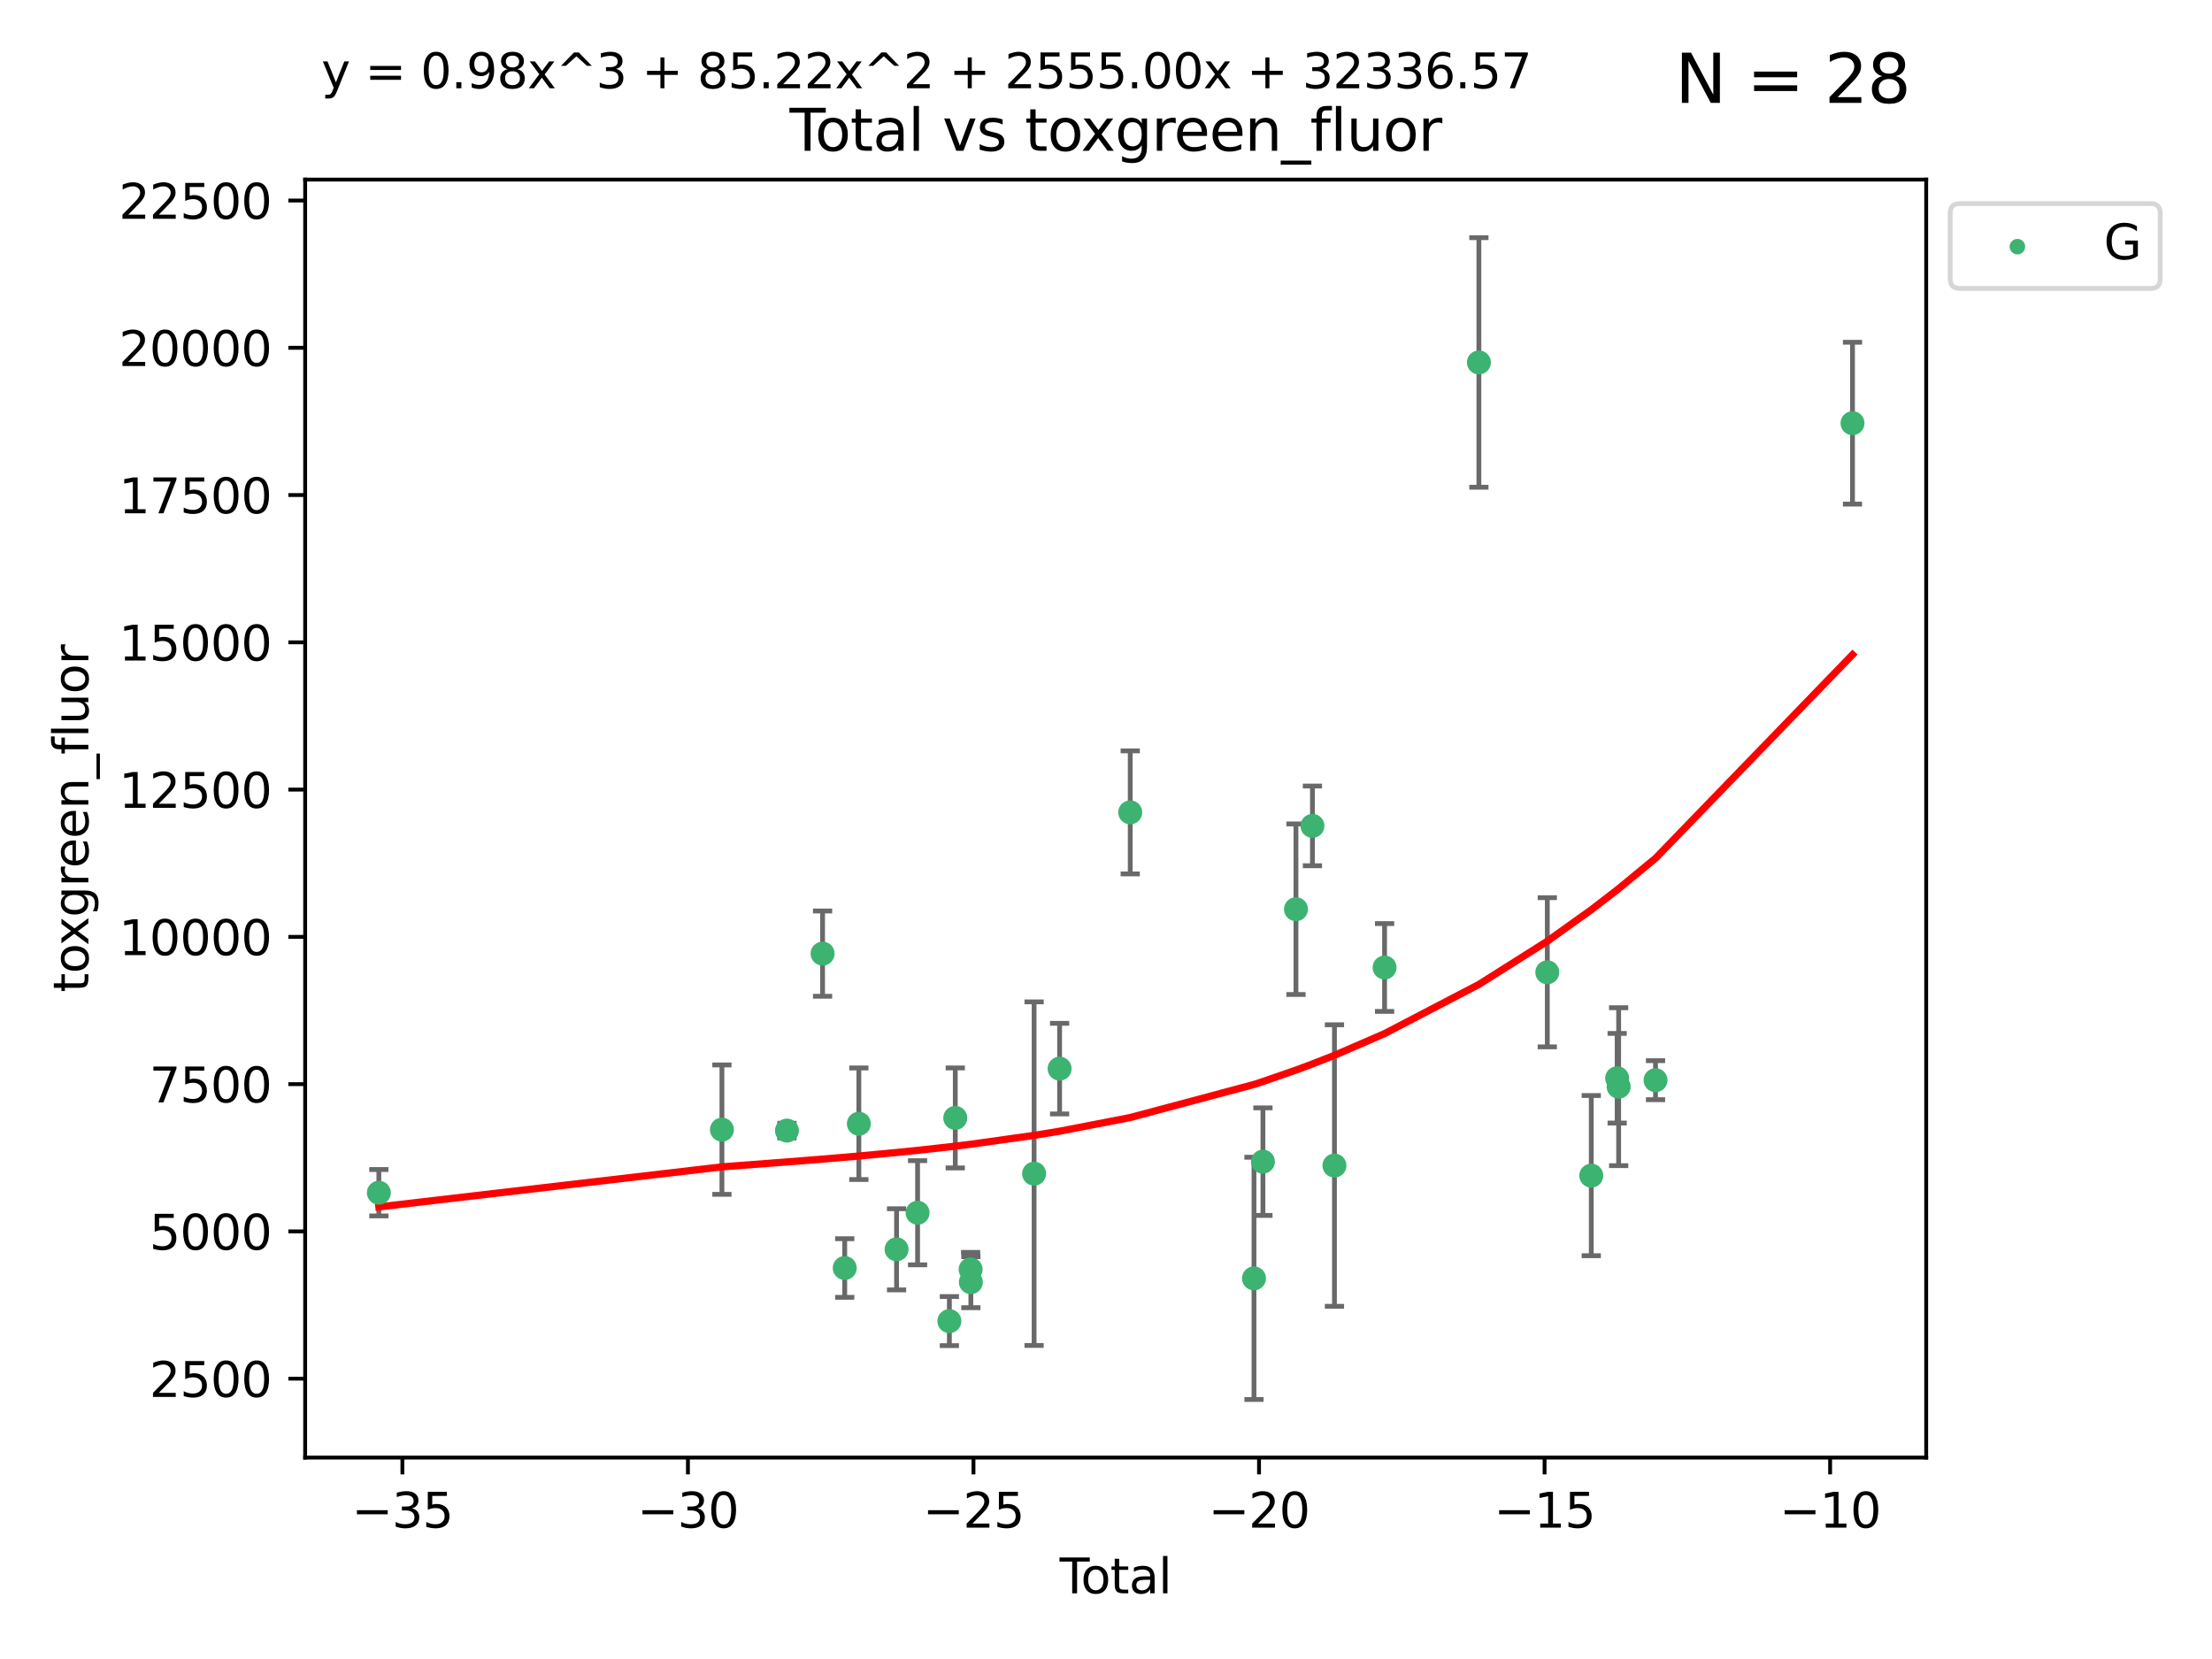<?xml version="1.0" encoding="utf-8" standalone="no"?>
<!DOCTYPE svg PUBLIC "-//W3C//DTD SVG 1.1//EN"
  "http://www.w3.org/Graphics/SVG/1.1/DTD/svg11.dtd">
<svg xmlns:xlink="http://www.w3.org/1999/xlink" width="460.8pt" height="345.6pt" viewBox="0 0 460.8 345.6" xmlns="http://www.w3.org/2000/svg" version="1.1">
 <defs>
  <style type="text/css">*{stroke-linejoin: round; stroke-linecap: butt}</style>
 </defs>
 <g id="figure_1">
  <g id="patch_1">
   <path d="M 0 345.6 
L 460.8 345.6 
L 460.8 0 
L 0 0 
z
" style="fill: #ffffff"/>
  </g>
  <g id="axes_1">
   <g id="patch_2">
    <path d="M 63.571 303.64 
L 401.26 303.64 
L 401.26 37.411 
L 63.571 37.411 
z
" style="fill: #ffffff"/>
   </g>
   <g id="PathCollection_1">
    <defs>
     <path id="mb7403f3ebe" d="M 0 1.118 
C 0.297 1.118 0.581 1 0.791 0.791 
C 1 0.581 1.118 0.297 1.118 0 
C 1.118 -0.297 1 -0.581 0.791 -0.791 
C 0.581 -1 0.297 -1.118 0 -1.118 
C -0.297 -1.118 -0.581 -1 -0.791 -0.791 
C -1 -0.581 -1.118 -0.297 -1.118 0 
C -1.118 0.297 -1 0.581 -0.791 0.791 
C -0.581 1 -0.297 1.118 0 1.118 
z
" style="stroke: #3cb371"/>
    </defs>
    <g clip-path="url(#p232be82776)">
     <use xlink:href="#mb7403f3ebe" x="78.921" y="248.466" style="fill: #3cb371; stroke: #3cb371"/>
     <use xlink:href="#mb7403f3ebe" x="150.39" y="235.324" style="fill: #3cb371; stroke: #3cb371"/>
     <use xlink:href="#mb7403f3ebe" x="163.931" y="235.522" style="fill: #3cb371; stroke: #3cb371"/>
     <use xlink:href="#mb7403f3ebe" x="171.358" y="198.655" style="fill: #3cb371; stroke: #3cb371"/>
     <use xlink:href="#mb7403f3ebe" x="175.972" y="264.149" style="fill: #3cb371; stroke: #3cb371"/>
     <use xlink:href="#mb7403f3ebe" x="178.915" y="234.096" style="fill: #3cb371; stroke: #3cb371"/>
     <use xlink:href="#mb7403f3ebe" x="186.771" y="260.254" style="fill: #3cb371; stroke: #3cb371"/>
     <use xlink:href="#mb7403f3ebe" x="191.149" y="252.637" style="fill: #3cb371; stroke: #3cb371"/>
     <use xlink:href="#mb7403f3ebe" x="197.771" y="275.21" style="fill: #3cb371; stroke: #3cb371"/>
     <use xlink:href="#mb7403f3ebe" x="199" y="232.884" style="fill: #3cb371; stroke: #3cb371"/>
     <use xlink:href="#mb7403f3ebe" x="202.198" y="264.441" style="fill: #3cb371; stroke: #3cb371"/>
     <use xlink:href="#mb7403f3ebe" x="202.248" y="267.098" style="fill: #3cb371; stroke: #3cb371"/>
     <use xlink:href="#mb7403f3ebe" x="215.421" y="244.496" style="fill: #3cb371; stroke: #3cb371"/>
     <use xlink:href="#mb7403f3ebe" x="220.735" y="222.619" style="fill: #3cb371; stroke: #3cb371"/>
     <use xlink:href="#mb7403f3ebe" x="235.447" y="169.234" style="fill: #3cb371; stroke: #3cb371"/>
     <use xlink:href="#mb7403f3ebe" x="261.228" y="266.308" style="fill: #3cb371; stroke: #3cb371"/>
     <use xlink:href="#mb7403f3ebe" x="263.091" y="241.992" style="fill: #3cb371; stroke: #3cb371"/>
     <use xlink:href="#mb7403f3ebe" x="269.975" y="189.404" style="fill: #3cb371; stroke: #3cb371"/>
     <use xlink:href="#mb7403f3ebe" x="273.405" y="172.046" style="fill: #3cb371; stroke: #3cb371"/>
     <use xlink:href="#mb7403f3ebe" x="277.992" y="242.805" style="fill: #3cb371; stroke: #3cb371"/>
     <use xlink:href="#mb7403f3ebe" x="288.435" y="201.546" style="fill: #3cb371; stroke: #3cb371"/>
     <use xlink:href="#mb7403f3ebe" x="308.08" y="75.506" style="fill: #3cb371; stroke: #3cb371"/>
     <use xlink:href="#mb7403f3ebe" x="322.331" y="202.546" style="fill: #3cb371; stroke: #3cb371"/>
     <use xlink:href="#mb7403f3ebe" x="331.491" y="244.902" style="fill: #3cb371; stroke: #3cb371"/>
     <use xlink:href="#mb7403f3ebe" x="336.885" y="224.617" style="fill: #3cb371; stroke: #3cb371"/>
     <use xlink:href="#mb7403f3ebe" x="337.195" y="226.379" style="fill: #3cb371; stroke: #3cb371"/>
     <use xlink:href="#mb7403f3ebe" x="344.877" y="225.023" style="fill: #3cb371; stroke: #3cb371"/>
     <use xlink:href="#mb7403f3ebe" x="385.911" y="88.155" style="fill: #3cb371; stroke: #3cb371"/>
    </g>
   </g>
   <g id="matplotlib.axis_1">
    <g id="xtick_1">
     <g id="line2d_1">
      <defs>
       <path id="m9af3cfc1e0" d="M 0 0 
L 0 3.5 
" style="stroke: #000000; stroke-width: 0.8"/>
      </defs>
      <g>
       <use xlink:href="#m9af3cfc1e0" x="83.825" y="303.64" style="stroke: #000000; stroke-width: 0.8"/>
      </g>
     </g>
     <g id="text_1">
      <!-- −35 -->
      <g transform="translate(73.272 318.238)scale(0.1 -0.1)">
       <defs>
        <path id="DejaVuSans-2212" d="M 678 2272 
L 4684 2272 
L 4684 1741 
L 678 1741 
L 678 2272 
z
" transform="scale(0.016)"/>
        <path id="DejaVuSans-33" d="M 2597 2516 
Q 3050 2419 3304 2112 
Q 3559 1806 3559 1356 
Q 3559 666 3084 287 
Q 2609 -91 1734 -91 
Q 1441 -91 1130 -33 
Q 819 25 488 141 
L 488 750 
Q 750 597 1062 519 
Q 1375 441 1716 441 
Q 2309 441 2620 675 
Q 2931 909 2931 1356 
Q 2931 1769 2642 2001 
Q 2353 2234 1838 2234 
L 1294 2234 
L 1294 2753 
L 1863 2753 
Q 2328 2753 2575 2939 
Q 2822 3125 2822 3475 
Q 2822 3834 2567 4026 
Q 2313 4219 1838 4219 
Q 1578 4219 1281 4162 
Q 984 4106 628 3988 
L 628 4550 
Q 988 4650 1302 4700 
Q 1616 4750 1894 4750 
Q 2613 4750 3031 4423 
Q 3450 4097 3450 3541 
Q 3450 3153 3228 2886 
Q 3006 2619 2597 2516 
z
" transform="scale(0.016)"/>
        <path id="DejaVuSans-35" d="M 691 4666 
L 3169 4666 
L 3169 4134 
L 1269 4134 
L 1269 2991 
Q 1406 3038 1543 3061 
Q 1681 3084 1819 3084 
Q 2600 3084 3056 2656 
Q 3513 2228 3513 1497 
Q 3513 744 3044 326 
Q 2575 -91 1722 -91 
Q 1428 -91 1123 -41 
Q 819 9 494 109 
L 494 744 
Q 775 591 1075 516 
Q 1375 441 1709 441 
Q 2250 441 2565 725 
Q 2881 1009 2881 1497 
Q 2881 1984 2565 2268 
Q 2250 2553 1709 2553 
Q 1456 2553 1204 2497 
Q 953 2441 691 2322 
L 691 4666 
z
" transform="scale(0.016)"/>
       </defs>
       <use xlink:href="#DejaVuSans-2212"/>
       <use xlink:href="#DejaVuSans-33" x="83.789"/>
       <use xlink:href="#DejaVuSans-35" x="147.412"/>
      </g>
     </g>
    </g>
    <g id="xtick_2">
     <g id="line2d_2">
      <g>
       <use xlink:href="#m9af3cfc1e0" x="143.309" y="303.64" style="stroke: #000000; stroke-width: 0.8"/>
      </g>
     </g>
     <g id="text_2">
      <!-- −30 -->
      <g transform="translate(132.757 318.238)scale(0.1 -0.1)">
       <defs>
        <path id="DejaVuSans-30" d="M 2034 4250 
Q 1547 4250 1301 3770 
Q 1056 3291 1056 2328 
Q 1056 1369 1301 889 
Q 1547 409 2034 409 
Q 2525 409 2770 889 
Q 3016 1369 3016 2328 
Q 3016 3291 2770 3770 
Q 2525 4250 2034 4250 
z
M 2034 4750 
Q 2819 4750 3233 4129 
Q 3647 3509 3647 2328 
Q 3647 1150 3233 529 
Q 2819 -91 2034 -91 
Q 1250 -91 836 529 
Q 422 1150 422 2328 
Q 422 3509 836 4129 
Q 1250 4750 2034 4750 
z
" transform="scale(0.016)"/>
       </defs>
       <use xlink:href="#DejaVuSans-2212"/>
       <use xlink:href="#DejaVuSans-33" x="83.789"/>
       <use xlink:href="#DejaVuSans-30" x="147.412"/>
      </g>
     </g>
    </g>
    <g id="xtick_3">
     <g id="line2d_3">
      <g>
       <use xlink:href="#m9af3cfc1e0" x="202.794" y="303.64" style="stroke: #000000; stroke-width: 0.8"/>
      </g>
     </g>
     <g id="text_3">
      <!-- −25 -->
      <g transform="translate(192.241 318.238)scale(0.1 -0.1)">
       <defs>
        <path id="DejaVuSans-32" d="M 1228 531 
L 3431 531 
L 3431 0 
L 469 0 
L 469 531 
Q 828 903 1448 1529 
Q 2069 2156 2228 2338 
Q 2531 2678 2651 2914 
Q 2772 3150 2772 3378 
Q 2772 3750 2511 3984 
Q 2250 4219 1831 4219 
Q 1534 4219 1204 4116 
Q 875 4013 500 3803 
L 500 4441 
Q 881 4594 1212 4672 
Q 1544 4750 1819 4750 
Q 2544 4750 2975 4387 
Q 3406 4025 3406 3419 
Q 3406 3131 3298 2873 
Q 3191 2616 2906 2266 
Q 2828 2175 2409 1742 
Q 1991 1309 1228 531 
z
" transform="scale(0.016)"/>
       </defs>
       <use xlink:href="#DejaVuSans-2212"/>
       <use xlink:href="#DejaVuSans-32" x="83.789"/>
       <use xlink:href="#DejaVuSans-35" x="147.412"/>
      </g>
     </g>
    </g>
    <g id="xtick_4">
     <g id="line2d_4">
      <g>
       <use xlink:href="#m9af3cfc1e0" x="262.278" y="303.64" style="stroke: #000000; stroke-width: 0.8"/>
      </g>
     </g>
     <g id="text_4">
      <!-- −20 -->
      <g transform="translate(251.726 318.238)scale(0.1 -0.1)">
       <use xlink:href="#DejaVuSans-2212"/>
       <use xlink:href="#DejaVuSans-32" x="83.789"/>
       <use xlink:href="#DejaVuSans-30" x="147.412"/>
      </g>
     </g>
    </g>
    <g id="xtick_5">
     <g id="line2d_5">
      <g>
       <use xlink:href="#m9af3cfc1e0" x="321.763" y="303.64" style="stroke: #000000; stroke-width: 0.8"/>
      </g>
     </g>
     <g id="text_5">
      <!-- −15 -->
      <g transform="translate(311.21 318.238)scale(0.1 -0.1)">
       <defs>
        <path id="DejaVuSans-31" d="M 794 531 
L 1825 531 
L 1825 4091 
L 703 3866 
L 703 4441 
L 1819 4666 
L 2450 4666 
L 2450 531 
L 3481 531 
L 3481 0 
L 794 0 
L 794 531 
z
" transform="scale(0.016)"/>
       </defs>
       <use xlink:href="#DejaVuSans-2212"/>
       <use xlink:href="#DejaVuSans-31" x="83.789"/>
       <use xlink:href="#DejaVuSans-35" x="147.412"/>
      </g>
     </g>
    </g>
    <g id="xtick_6">
     <g id="line2d_6">
      <g>
       <use xlink:href="#m9af3cfc1e0" x="381.247" y="303.64" style="stroke: #000000; stroke-width: 0.8"/>
      </g>
     </g>
     <g id="text_6">
      <!-- −10 -->
      <g transform="translate(370.695 318.238)scale(0.1 -0.1)">
       <use xlink:href="#DejaVuSans-2212"/>
       <use xlink:href="#DejaVuSans-31" x="83.789"/>
       <use xlink:href="#DejaVuSans-30" x="147.412"/>
      </g>
     </g>
    </g>
    <g id="text_7">
     <!-- Total -->
     <g transform="translate(220.739 331.917)scale(0.1 -0.1)">
      <defs>
       <path id="DejaVuSans-54" d="M -19 4666 
L 3928 4666 
L 3928 4134 
L 2272 4134 
L 2272 0 
L 1638 0 
L 1638 4134 
L -19 4134 
L -19 4666 
z
" transform="scale(0.016)"/>
       <path id="DejaVuSans-6f" d="M 1959 3097 
Q 1497 3097 1228 2736 
Q 959 2375 959 1747 
Q 959 1119 1226 758 
Q 1494 397 1959 397 
Q 2419 397 2687 759 
Q 2956 1122 2956 1747 
Q 2956 2369 2687 2733 
Q 2419 3097 1959 3097 
z
M 1959 3584 
Q 2709 3584 3137 3096 
Q 3566 2609 3566 1747 
Q 3566 888 3137 398 
Q 2709 -91 1959 -91 
Q 1206 -91 779 398 
Q 353 888 353 1747 
Q 353 2609 779 3096 
Q 1206 3584 1959 3584 
z
" transform="scale(0.016)"/>
       <path id="DejaVuSans-74" d="M 1172 4494 
L 1172 3500 
L 2356 3500 
L 2356 3053 
L 1172 3053 
L 1172 1153 
Q 1172 725 1289 603 
Q 1406 481 1766 481 
L 2356 481 
L 2356 0 
L 1766 0 
Q 1100 0 847 248 
Q 594 497 594 1153 
L 594 3053 
L 172 3053 
L 172 3500 
L 594 3500 
L 594 4494 
L 1172 4494 
z
" transform="scale(0.016)"/>
       <path id="DejaVuSans-61" d="M 2194 1759 
Q 1497 1759 1228 1600 
Q 959 1441 959 1056 
Q 959 750 1161 570 
Q 1363 391 1709 391 
Q 2188 391 2477 730 
Q 2766 1069 2766 1631 
L 2766 1759 
L 2194 1759 
z
M 3341 1997 
L 3341 0 
L 2766 0 
L 2766 531 
Q 2569 213 2275 61 
Q 1981 -91 1556 -91 
Q 1019 -91 701 211 
Q 384 513 384 1019 
Q 384 1609 779 1909 
Q 1175 2209 1959 2209 
L 2766 2209 
L 2766 2266 
Q 2766 2663 2505 2880 
Q 2244 3097 1772 3097 
Q 1472 3097 1187 3025 
Q 903 2953 641 2809 
L 641 3341 
Q 956 3463 1253 3523 
Q 1550 3584 1831 3584 
Q 2591 3584 2966 3190 
Q 3341 2797 3341 1997 
z
" transform="scale(0.016)"/>
       <path id="DejaVuSans-6c" d="M 603 4863 
L 1178 4863 
L 1178 0 
L 603 0 
L 603 4863 
z
" transform="scale(0.016)"/>
      </defs>
      <use xlink:href="#DejaVuSans-54"/>
      <use xlink:href="#DejaVuSans-6f" x="44.084"/>
      <use xlink:href="#DejaVuSans-74" x="105.266"/>
      <use xlink:href="#DejaVuSans-61" x="144.475"/>
      <use xlink:href="#DejaVuSans-6c" x="205.754"/>
     </g>
    </g>
   </g>
   <g id="matplotlib.axis_2">
    <g id="ytick_1">
     <g id="line2d_7">
      <defs>
       <path id="m4a586c46d4" d="M 0 0 
L -3.5 0 
" style="stroke: #000000; stroke-width: 0.8"/>
      </defs>
      <g>
       <use xlink:href="#m4a586c46d4" x="63.571" y="287.204" style="stroke: #000000; stroke-width: 0.8"/>
      </g>
     </g>
     <g id="text_8">
      <!-- 2500 -->
      <g transform="translate(31.121 291.003)scale(0.1 -0.1)">
       <use xlink:href="#DejaVuSans-32"/>
       <use xlink:href="#DejaVuSans-35" x="63.623"/>
       <use xlink:href="#DejaVuSans-30" x="127.246"/>
       <use xlink:href="#DejaVuSans-30" x="190.869"/>
      </g>
     </g>
    </g>
    <g id="ytick_2">
     <g id="line2d_8">
      <g>
       <use xlink:href="#m4a586c46d4" x="63.571" y="256.525" style="stroke: #000000; stroke-width: 0.8"/>
      </g>
     </g>
     <g id="text_9">
      <!-- 5000 -->
      <g transform="translate(31.121 260.324)scale(0.1 -0.1)">
       <use xlink:href="#DejaVuSans-35"/>
       <use xlink:href="#DejaVuSans-30" x="63.623"/>
       <use xlink:href="#DejaVuSans-30" x="127.246"/>
       <use xlink:href="#DejaVuSans-30" x="190.869"/>
      </g>
     </g>
    </g>
    <g id="ytick_3">
     <g id="line2d_9">
      <g>
       <use xlink:href="#m4a586c46d4" x="63.571" y="225.846" style="stroke: #000000; stroke-width: 0.8"/>
      </g>
     </g>
     <g id="text_10">
      <!-- 7500 -->
      <g transform="translate(31.121 229.645)scale(0.1 -0.1)">
       <defs>
        <path id="DejaVuSans-37" d="M 525 4666 
L 3525 4666 
L 3525 4397 
L 1831 0 
L 1172 0 
L 2766 4134 
L 525 4134 
L 525 4666 
z
" transform="scale(0.016)"/>
       </defs>
       <use xlink:href="#DejaVuSans-37"/>
       <use xlink:href="#DejaVuSans-35" x="63.623"/>
       <use xlink:href="#DejaVuSans-30" x="127.246"/>
       <use xlink:href="#DejaVuSans-30" x="190.869"/>
      </g>
     </g>
    </g>
    <g id="ytick_4">
     <g id="line2d_10">
      <g>
       <use xlink:href="#m4a586c46d4" x="63.571" y="195.167" style="stroke: #000000; stroke-width: 0.8"/>
      </g>
     </g>
     <g id="text_11">
      <!-- 10000 -->
      <g transform="translate(24.759 198.966)scale(0.1 -0.1)">
       <use xlink:href="#DejaVuSans-31"/>
       <use xlink:href="#DejaVuSans-30" x="63.623"/>
       <use xlink:href="#DejaVuSans-30" x="127.246"/>
       <use xlink:href="#DejaVuSans-30" x="190.869"/>
       <use xlink:href="#DejaVuSans-30" x="254.492"/>
      </g>
     </g>
    </g>
    <g id="ytick_5">
     <g id="line2d_11">
      <g>
       <use xlink:href="#m4a586c46d4" x="63.571" y="164.487" style="stroke: #000000; stroke-width: 0.8"/>
      </g>
     </g>
     <g id="text_12">
      <!-- 12500 -->
      <g transform="translate(24.759 168.287)scale(0.1 -0.1)">
       <use xlink:href="#DejaVuSans-31"/>
       <use xlink:href="#DejaVuSans-32" x="63.623"/>
       <use xlink:href="#DejaVuSans-35" x="127.246"/>
       <use xlink:href="#DejaVuSans-30" x="190.869"/>
       <use xlink:href="#DejaVuSans-30" x="254.492"/>
      </g>
     </g>
    </g>
    <g id="ytick_6">
     <g id="line2d_12">
      <g>
       <use xlink:href="#m4a586c46d4" x="63.571" y="133.808" style="stroke: #000000; stroke-width: 0.8"/>
      </g>
     </g>
     <g id="text_13">
      <!-- 15000 -->
      <g transform="translate(24.759 137.607)scale(0.1 -0.1)">
       <use xlink:href="#DejaVuSans-31"/>
       <use xlink:href="#DejaVuSans-35" x="63.623"/>
       <use xlink:href="#DejaVuSans-30" x="127.246"/>
       <use xlink:href="#DejaVuSans-30" x="190.869"/>
       <use xlink:href="#DejaVuSans-30" x="254.492"/>
      </g>
     </g>
    </g>
    <g id="ytick_7">
     <g id="line2d_13">
      <g>
       <use xlink:href="#m4a586c46d4" x="63.571" y="103.129" style="stroke: #000000; stroke-width: 0.8"/>
      </g>
     </g>
     <g id="text_14">
      <!-- 17500 -->
      <g transform="translate(24.759 106.928)scale(0.1 -0.1)">
       <use xlink:href="#DejaVuSans-31"/>
       <use xlink:href="#DejaVuSans-37" x="63.623"/>
       <use xlink:href="#DejaVuSans-35" x="127.246"/>
       <use xlink:href="#DejaVuSans-30" x="190.869"/>
       <use xlink:href="#DejaVuSans-30" x="254.492"/>
      </g>
     </g>
    </g>
    <g id="ytick_8">
     <g id="line2d_14">
      <g>
       <use xlink:href="#m4a586c46d4" x="63.571" y="72.45" style="stroke: #000000; stroke-width: 0.8"/>
      </g>
     </g>
     <g id="text_15">
      <!-- 20000 -->
      <g transform="translate(24.759 76.249)scale(0.1 -0.1)">
       <use xlink:href="#DejaVuSans-32"/>
       <use xlink:href="#DejaVuSans-30" x="63.623"/>
       <use xlink:href="#DejaVuSans-30" x="127.246"/>
       <use xlink:href="#DejaVuSans-30" x="190.869"/>
       <use xlink:href="#DejaVuSans-30" x="254.492"/>
      </g>
     </g>
    </g>
    <g id="ytick_9">
     <g id="line2d_15">
      <g>
       <use xlink:href="#m4a586c46d4" x="63.571" y="41.77" style="stroke: #000000; stroke-width: 0.8"/>
      </g>
     </g>
     <g id="text_16">
      <!-- 22500 -->
      <g transform="translate(24.759 45.57)scale(0.1 -0.1)">
       <use xlink:href="#DejaVuSans-32"/>
       <use xlink:href="#DejaVuSans-32" x="63.623"/>
       <use xlink:href="#DejaVuSans-35" x="127.246"/>
       <use xlink:href="#DejaVuSans-30" x="190.869"/>
       <use xlink:href="#DejaVuSans-30" x="254.492"/>
      </g>
     </g>
    </g>
    <g id="text_17">
     <!-- toxgreen_fluor -->
     <g transform="translate(18.401 206.72)rotate(-90)scale(0.1 -0.1)">
      <defs>
       <path id="DejaVuSans-78" d="M 3513 3500 
L 2247 1797 
L 3578 0 
L 2900 0 
L 1881 1375 
L 863 0 
L 184 0 
L 1544 1831 
L 300 3500 
L 978 3500 
L 1906 2253 
L 2834 3500 
L 3513 3500 
z
" transform="scale(0.016)"/>
       <path id="DejaVuSans-67" d="M 2906 1791 
Q 2906 2416 2648 2759 
Q 2391 3103 1925 3103 
Q 1463 3103 1205 2759 
Q 947 2416 947 1791 
Q 947 1169 1205 825 
Q 1463 481 1925 481 
Q 2391 481 2648 825 
Q 2906 1169 2906 1791 
z
M 3481 434 
Q 3481 -459 3084 -895 
Q 2688 -1331 1869 -1331 
Q 1566 -1331 1297 -1286 
Q 1028 -1241 775 -1147 
L 775 -588 
Q 1028 -725 1275 -790 
Q 1522 -856 1778 -856 
Q 2344 -856 2625 -561 
Q 2906 -266 2906 331 
L 2906 616 
Q 2728 306 2450 153 
Q 2172 0 1784 0 
Q 1141 0 747 490 
Q 353 981 353 1791 
Q 353 2603 747 3093 
Q 1141 3584 1784 3584 
Q 2172 3584 2450 3431 
Q 2728 3278 2906 2969 
L 2906 3500 
L 3481 3500 
L 3481 434 
z
" transform="scale(0.016)"/>
       <path id="DejaVuSans-72" d="M 2631 2963 
Q 2534 3019 2420 3045 
Q 2306 3072 2169 3072 
Q 1681 3072 1420 2755 
Q 1159 2438 1159 1844 
L 1159 0 
L 581 0 
L 581 3500 
L 1159 3500 
L 1159 2956 
Q 1341 3275 1631 3429 
Q 1922 3584 2338 3584 
Q 2397 3584 2469 3576 
Q 2541 3569 2628 3553 
L 2631 2963 
z
" transform="scale(0.016)"/>
       <path id="DejaVuSans-65" d="M 3597 1894 
L 3597 1613 
L 953 1613 
Q 991 1019 1311 708 
Q 1631 397 2203 397 
Q 2534 397 2845 478 
Q 3156 559 3463 722 
L 3463 178 
Q 3153 47 2828 -22 
Q 2503 -91 2169 -91 
Q 1331 -91 842 396 
Q 353 884 353 1716 
Q 353 2575 817 3079 
Q 1281 3584 2069 3584 
Q 2775 3584 3186 3129 
Q 3597 2675 3597 1894 
z
M 3022 2063 
Q 3016 2534 2758 2815 
Q 2500 3097 2075 3097 
Q 1594 3097 1305 2825 
Q 1016 2553 972 2059 
L 3022 2063 
z
" transform="scale(0.016)"/>
       <path id="DejaVuSans-6e" d="M 3513 2113 
L 3513 0 
L 2938 0 
L 2938 2094 
Q 2938 2591 2744 2837 
Q 2550 3084 2163 3084 
Q 1697 3084 1428 2787 
Q 1159 2491 1159 1978 
L 1159 0 
L 581 0 
L 581 3500 
L 1159 3500 
L 1159 2956 
Q 1366 3272 1645 3428 
Q 1925 3584 2291 3584 
Q 2894 3584 3203 3211 
Q 3513 2838 3513 2113 
z
" transform="scale(0.016)"/>
       <path id="DejaVuSans-5f" d="M 3263 -1063 
L 3263 -1509 
L -63 -1509 
L -63 -1063 
L 3263 -1063 
z
" transform="scale(0.016)"/>
       <path id="DejaVuSans-66" d="M 2375 4863 
L 2375 4384 
L 1825 4384 
Q 1516 4384 1395 4259 
Q 1275 4134 1275 3809 
L 1275 3500 
L 2222 3500 
L 2222 3053 
L 1275 3053 
L 1275 0 
L 697 0 
L 697 3053 
L 147 3053 
L 147 3500 
L 697 3500 
L 697 3744 
Q 697 4328 969 4595 
Q 1241 4863 1831 4863 
L 2375 4863 
z
" transform="scale(0.016)"/>
       <path id="DejaVuSans-75" d="M 544 1381 
L 544 3500 
L 1119 3500 
L 1119 1403 
Q 1119 906 1312 657 
Q 1506 409 1894 409 
Q 2359 409 2629 706 
Q 2900 1003 2900 1516 
L 2900 3500 
L 3475 3500 
L 3475 0 
L 2900 0 
L 2900 538 
Q 2691 219 2414 64 
Q 2138 -91 1772 -91 
Q 1169 -91 856 284 
Q 544 659 544 1381 
z
M 1991 3584 
L 1991 3584 
z
" transform="scale(0.016)"/>
      </defs>
      <use xlink:href="#DejaVuSans-74"/>
      <use xlink:href="#DejaVuSans-6f" x="39.209"/>
      <use xlink:href="#DejaVuSans-78" x="97.266"/>
      <use xlink:href="#DejaVuSans-67" x="156.445"/>
      <use xlink:href="#DejaVuSans-72" x="219.922"/>
      <use xlink:href="#DejaVuSans-65" x="258.785"/>
      <use xlink:href="#DejaVuSans-65" x="320.309"/>
      <use xlink:href="#DejaVuSans-6e" x="381.832"/>
      <use xlink:href="#DejaVuSans-5f" x="445.211"/>
      <use xlink:href="#DejaVuSans-66" x="495.211"/>
      <use xlink:href="#DejaVuSans-6c" x="530.416"/>
      <use xlink:href="#DejaVuSans-75" x="558.199"/>
      <use xlink:href="#DejaVuSans-6f" x="621.578"/>
      <use xlink:href="#DejaVuSans-72" x="682.76"/>
     </g>
    </g>
   </g>
   <g id="LineCollection_1">
    <path d="M 78.921 253.296 
L 78.921 243.636 
" clip-path="url(#p232be82776)" style="fill: none; stroke: #696969"/>
    <path d="M 150.39 248.801 
L 150.39 221.847 
" clip-path="url(#p232be82776)" style="fill: none; stroke: #696969"/>
    <path d="M 163.931 237.049 
L 163.931 233.995 
" clip-path="url(#p232be82776)" style="fill: none; stroke: #696969"/>
    <path d="M 171.358 207.536 
L 171.358 189.774 
" clip-path="url(#p232be82776)" style="fill: none; stroke: #696969"/>
    <path d="M 175.972 270.252 
L 175.972 258.047 
" clip-path="url(#p232be82776)" style="fill: none; stroke: #696969"/>
    <path d="M 178.915 245.719 
L 178.915 222.473 
" clip-path="url(#p232be82776)" style="fill: none; stroke: #696969"/>
    <path d="M 186.771 268.711 
L 186.771 251.797 
" clip-path="url(#p232be82776)" style="fill: none; stroke: #696969"/>
    <path d="M 191.149 263.488 
L 191.149 241.786 
" clip-path="url(#p232be82776)" style="fill: none; stroke: #696969"/>
    <path d="M 197.771 280.323 
L 197.771 270.097 
" clip-path="url(#p232be82776)" style="fill: none; stroke: #696969"/>
    <path d="M 199 243.303 
L 199 222.464 
" clip-path="url(#p232be82776)" style="fill: none; stroke: #696969"/>
    <path d="M 202.198 267.982 
L 202.198 260.9 
" clip-path="url(#p232be82776)" style="fill: none; stroke: #696969"/>
    <path d="M 202.248 272.413 
L 202.248 261.783 
" clip-path="url(#p232be82776)" style="fill: none; stroke: #696969"/>
    <path d="M 215.421 280.286 
L 215.421 208.705 
" clip-path="url(#p232be82776)" style="fill: none; stroke: #696969"/>
    <path d="M 220.735 232.056 
L 220.735 213.182 
" clip-path="url(#p232be82776)" style="fill: none; stroke: #696969"/>
    <path d="M 235.447 182.05 
L 235.447 156.419 
" clip-path="url(#p232be82776)" style="fill: none; stroke: #696969"/>
    <path d="M 261.228 291.539 
L 261.228 241.078 
" clip-path="url(#p232be82776)" style="fill: none; stroke: #696969"/>
    <path d="M 263.091 253.195 
L 263.091 230.789 
" clip-path="url(#p232be82776)" style="fill: none; stroke: #696969"/>
    <path d="M 269.975 207.169 
L 269.975 171.639 
" clip-path="url(#p232be82776)" style="fill: none; stroke: #696969"/>
    <path d="M 273.405 180.352 
L 273.405 163.74 
" clip-path="url(#p232be82776)" style="fill: none; stroke: #696969"/>
    <path d="M 277.992 272.128 
L 277.992 213.481 
" clip-path="url(#p232be82776)" style="fill: none; stroke: #696969"/>
    <path d="M 288.435 210.696 
L 288.435 192.396 
" clip-path="url(#p232be82776)" style="fill: none; stroke: #696969"/>
    <path d="M 308.08 101.499 
L 308.08 49.513 
" clip-path="url(#p232be82776)" style="fill: none; stroke: #696969"/>
    <path d="M 322.331 218.085 
L 322.331 187.006 
" clip-path="url(#p232be82776)" style="fill: none; stroke: #696969"/>
    <path d="M 331.491 261.588 
L 331.491 228.215 
" clip-path="url(#p232be82776)" style="fill: none; stroke: #696969"/>
    <path d="M 336.885 233.953 
L 336.885 215.281 
" clip-path="url(#p232be82776)" style="fill: none; stroke: #696969"/>
    <path d="M 337.195 242.829 
L 337.195 209.928 
" clip-path="url(#p232be82776)" style="fill: none; stroke: #696969"/>
    <path d="M 344.877 229.087 
L 344.877 220.958 
" clip-path="url(#p232be82776)" style="fill: none; stroke: #696969"/>
    <path d="M 385.911 105.011 
L 385.911 71.298 
" clip-path="url(#p232be82776)" style="fill: none; stroke: #696969"/>
   </g>
   <g id="line2d_16">
    <defs>
     <path id="me2648e02e2" d="M 2 0 
L -2 -0 
" style="stroke: #696969"/>
    </defs>
    <g clip-path="url(#p232be82776)">
     <use xlink:href="#me2648e02e2" x="78.921" y="253.296" style="fill: #696969; stroke: #696969"/>
     <use xlink:href="#me2648e02e2" x="150.39" y="248.801" style="fill: #696969; stroke: #696969"/>
     <use xlink:href="#me2648e02e2" x="163.931" y="237.049" style="fill: #696969; stroke: #696969"/>
     <use xlink:href="#me2648e02e2" x="171.358" y="207.536" style="fill: #696969; stroke: #696969"/>
     <use xlink:href="#me2648e02e2" x="175.972" y="270.252" style="fill: #696969; stroke: #696969"/>
     <use xlink:href="#me2648e02e2" x="178.915" y="245.719" style="fill: #696969; stroke: #696969"/>
     <use xlink:href="#me2648e02e2" x="186.771" y="268.711" style="fill: #696969; stroke: #696969"/>
     <use xlink:href="#me2648e02e2" x="191.149" y="263.488" style="fill: #696969; stroke: #696969"/>
     <use xlink:href="#me2648e02e2" x="197.771" y="280.323" style="fill: #696969; stroke: #696969"/>
     <use xlink:href="#me2648e02e2" x="199" y="243.303" style="fill: #696969; stroke: #696969"/>
     <use xlink:href="#me2648e02e2" x="202.198" y="267.982" style="fill: #696969; stroke: #696969"/>
     <use xlink:href="#me2648e02e2" x="202.248" y="272.413" style="fill: #696969; stroke: #696969"/>
     <use xlink:href="#me2648e02e2" x="215.421" y="280.286" style="fill: #696969; stroke: #696969"/>
     <use xlink:href="#me2648e02e2" x="220.735" y="232.056" style="fill: #696969; stroke: #696969"/>
     <use xlink:href="#me2648e02e2" x="235.447" y="182.05" style="fill: #696969; stroke: #696969"/>
     <use xlink:href="#me2648e02e2" x="261.228" y="291.539" style="fill: #696969; stroke: #696969"/>
     <use xlink:href="#me2648e02e2" x="263.091" y="253.195" style="fill: #696969; stroke: #696969"/>
     <use xlink:href="#me2648e02e2" x="269.975" y="207.169" style="fill: #696969; stroke: #696969"/>
     <use xlink:href="#me2648e02e2" x="273.405" y="180.352" style="fill: #696969; stroke: #696969"/>
     <use xlink:href="#me2648e02e2" x="277.992" y="272.128" style="fill: #696969; stroke: #696969"/>
     <use xlink:href="#me2648e02e2" x="288.435" y="210.696" style="fill: #696969; stroke: #696969"/>
     <use xlink:href="#me2648e02e2" x="308.08" y="101.499" style="fill: #696969; stroke: #696969"/>
     <use xlink:href="#me2648e02e2" x="322.331" y="218.085" style="fill: #696969; stroke: #696969"/>
     <use xlink:href="#me2648e02e2" x="331.491" y="261.588" style="fill: #696969; stroke: #696969"/>
     <use xlink:href="#me2648e02e2" x="336.885" y="233.953" style="fill: #696969; stroke: #696969"/>
     <use xlink:href="#me2648e02e2" x="337.195" y="242.829" style="fill: #696969; stroke: #696969"/>
     <use xlink:href="#me2648e02e2" x="344.877" y="229.087" style="fill: #696969; stroke: #696969"/>
     <use xlink:href="#me2648e02e2" x="385.911" y="105.011" style="fill: #696969; stroke: #696969"/>
    </g>
   </g>
   <g id="line2d_17">
    <g clip-path="url(#p232be82776)">
     <use xlink:href="#me2648e02e2" x="78.921" y="243.636" style="fill: #696969; stroke: #696969"/>
     <use xlink:href="#me2648e02e2" x="150.39" y="221.847" style="fill: #696969; stroke: #696969"/>
     <use xlink:href="#me2648e02e2" x="163.931" y="233.995" style="fill: #696969; stroke: #696969"/>
     <use xlink:href="#me2648e02e2" x="171.358" y="189.774" style="fill: #696969; stroke: #696969"/>
     <use xlink:href="#me2648e02e2" x="175.972" y="258.047" style="fill: #696969; stroke: #696969"/>
     <use xlink:href="#me2648e02e2" x="178.915" y="222.473" style="fill: #696969; stroke: #696969"/>
     <use xlink:href="#me2648e02e2" x="186.771" y="251.797" style="fill: #696969; stroke: #696969"/>
     <use xlink:href="#me2648e02e2" x="191.149" y="241.786" style="fill: #696969; stroke: #696969"/>
     <use xlink:href="#me2648e02e2" x="197.771" y="270.097" style="fill: #696969; stroke: #696969"/>
     <use xlink:href="#me2648e02e2" x="199" y="222.464" style="fill: #696969; stroke: #696969"/>
     <use xlink:href="#me2648e02e2" x="202.198" y="260.9" style="fill: #696969; stroke: #696969"/>
     <use xlink:href="#me2648e02e2" x="202.248" y="261.783" style="fill: #696969; stroke: #696969"/>
     <use xlink:href="#me2648e02e2" x="215.421" y="208.705" style="fill: #696969; stroke: #696969"/>
     <use xlink:href="#me2648e02e2" x="220.735" y="213.182" style="fill: #696969; stroke: #696969"/>
     <use xlink:href="#me2648e02e2" x="235.447" y="156.419" style="fill: #696969; stroke: #696969"/>
     <use xlink:href="#me2648e02e2" x="261.228" y="241.078" style="fill: #696969; stroke: #696969"/>
     <use xlink:href="#me2648e02e2" x="263.091" y="230.789" style="fill: #696969; stroke: #696969"/>
     <use xlink:href="#me2648e02e2" x="269.975" y="171.639" style="fill: #696969; stroke: #696969"/>
     <use xlink:href="#me2648e02e2" x="273.405" y="163.74" style="fill: #696969; stroke: #696969"/>
     <use xlink:href="#me2648e02e2" x="277.992" y="213.481" style="fill: #696969; stroke: #696969"/>
     <use xlink:href="#me2648e02e2" x="288.435" y="192.396" style="fill: #696969; stroke: #696969"/>
     <use xlink:href="#me2648e02e2" x="308.08" y="49.513" style="fill: #696969; stroke: #696969"/>
     <use xlink:href="#me2648e02e2" x="322.331" y="187.006" style="fill: #696969; stroke: #696969"/>
     <use xlink:href="#me2648e02e2" x="331.491" y="228.215" style="fill: #696969; stroke: #696969"/>
     <use xlink:href="#me2648e02e2" x="336.885" y="215.281" style="fill: #696969; stroke: #696969"/>
     <use xlink:href="#me2648e02e2" x="337.195" y="209.928" style="fill: #696969; stroke: #696969"/>
     <use xlink:href="#me2648e02e2" x="344.877" y="220.958" style="fill: #696969; stroke: #696969"/>
     <use xlink:href="#me2648e02e2" x="385.911" y="71.298" style="fill: #696969; stroke: #696969"/>
    </g>
   </g>
   <g id="line2d_18">
    <path d="M 78.921 251.42 
L 150.39 243.077 
L 163.931 242.052 
L 171.358 241.462 
L 175.972 241.076 
L 178.915 240.819 
L 186.771 240.086 
L 191.149 239.641 
L 197.771 238.908 
L 199 238.763 
L 202.198 238.373 
L 202.248 238.367 
L 215.421 236.519 
L 220.735 235.65 
L 235.447 232.803 
L 261.228 225.912 
L 263.091 225.304 
L 269.975 222.918 
L 273.405 221.642 
L 277.992 219.841 
L 288.435 215.32 
L 308.08 205.077 
L 322.331 196.074 
L 331.491 189.525 
L 336.885 185.373 
L 337.195 185.127 
L 344.877 178.8 
L 385.911 136.384 
" clip-path="url(#p232be82776)" style="fill: none; stroke: #ff0000; stroke-width: 1.5; stroke-linecap: square"/>
   </g>
   <g id="line2d_19">
    <defs>
     <path id="m9bfb1fa843" d="M 0 2 
C 0.53 2 1.039 1.789 1.414 1.414 
C 1.789 1.039 2 0.53 2 0 
C 2 -0.53 1.789 -1.039 1.414 -1.414 
C 1.039 -1.789 0.53 -2 0 -2 
C -0.53 -2 -1.039 -1.789 -1.414 -1.414 
C -1.789 -1.039 -2 -0.53 -2 0 
C -2 0.53 -1.789 1.039 -1.414 1.414 
C -1.039 1.789 -0.53 2 0 2 
z
" style="stroke: #3cb371"/>
    </defs>
    <g clip-path="url(#p232be82776)">
     <use xlink:href="#m9bfb1fa843" x="78.921" y="248.466" style="fill: #3cb371; stroke: #3cb371"/>
     <use xlink:href="#m9bfb1fa843" x="150.39" y="235.324" style="fill: #3cb371; stroke: #3cb371"/>
     <use xlink:href="#m9bfb1fa843" x="163.931" y="235.522" style="fill: #3cb371; stroke: #3cb371"/>
     <use xlink:href="#m9bfb1fa843" x="171.358" y="198.655" style="fill: #3cb371; stroke: #3cb371"/>
     <use xlink:href="#m9bfb1fa843" x="175.972" y="264.149" style="fill: #3cb371; stroke: #3cb371"/>
     <use xlink:href="#m9bfb1fa843" x="178.915" y="234.096" style="fill: #3cb371; stroke: #3cb371"/>
     <use xlink:href="#m9bfb1fa843" x="186.771" y="260.254" style="fill: #3cb371; stroke: #3cb371"/>
     <use xlink:href="#m9bfb1fa843" x="191.149" y="252.637" style="fill: #3cb371; stroke: #3cb371"/>
     <use xlink:href="#m9bfb1fa843" x="197.771" y="275.21" style="fill: #3cb371; stroke: #3cb371"/>
     <use xlink:href="#m9bfb1fa843" x="199" y="232.884" style="fill: #3cb371; stroke: #3cb371"/>
     <use xlink:href="#m9bfb1fa843" x="202.198" y="264.441" style="fill: #3cb371; stroke: #3cb371"/>
     <use xlink:href="#m9bfb1fa843" x="202.248" y="267.098" style="fill: #3cb371; stroke: #3cb371"/>
     <use xlink:href="#m9bfb1fa843" x="215.421" y="244.496" style="fill: #3cb371; stroke: #3cb371"/>
     <use xlink:href="#m9bfb1fa843" x="220.735" y="222.619" style="fill: #3cb371; stroke: #3cb371"/>
     <use xlink:href="#m9bfb1fa843" x="235.447" y="169.234" style="fill: #3cb371; stroke: #3cb371"/>
     <use xlink:href="#m9bfb1fa843" x="261.228" y="266.308" style="fill: #3cb371; stroke: #3cb371"/>
     <use xlink:href="#m9bfb1fa843" x="263.091" y="241.992" style="fill: #3cb371; stroke: #3cb371"/>
     <use xlink:href="#m9bfb1fa843" x="269.975" y="189.404" style="fill: #3cb371; stroke: #3cb371"/>
     <use xlink:href="#m9bfb1fa843" x="273.405" y="172.046" style="fill: #3cb371; stroke: #3cb371"/>
     <use xlink:href="#m9bfb1fa843" x="277.992" y="242.805" style="fill: #3cb371; stroke: #3cb371"/>
     <use xlink:href="#m9bfb1fa843" x="288.435" y="201.546" style="fill: #3cb371; stroke: #3cb371"/>
     <use xlink:href="#m9bfb1fa843" x="308.08" y="75.506" style="fill: #3cb371; stroke: #3cb371"/>
     <use xlink:href="#m9bfb1fa843" x="322.331" y="202.546" style="fill: #3cb371; stroke: #3cb371"/>
     <use xlink:href="#m9bfb1fa843" x="331.491" y="244.902" style="fill: #3cb371; stroke: #3cb371"/>
     <use xlink:href="#m9bfb1fa843" x="336.885" y="224.617" style="fill: #3cb371; stroke: #3cb371"/>
     <use xlink:href="#m9bfb1fa843" x="337.195" y="226.379" style="fill: #3cb371; stroke: #3cb371"/>
     <use xlink:href="#m9bfb1fa843" x="344.877" y="225.023" style="fill: #3cb371; stroke: #3cb371"/>
     <use xlink:href="#m9bfb1fa843" x="385.911" y="88.155" style="fill: #3cb371; stroke: #3cb371"/>
    </g>
   </g>
   <g id="patch_3">
    <path d="M 63.571 303.64 
L 63.571 37.411 
" style="fill: none; stroke: #000000; stroke-width: 0.8; stroke-linejoin: miter; stroke-linecap: square"/>
   </g>
   <g id="patch_4">
    <path d="M 401.26 303.64 
L 401.26 37.411 
" style="fill: none; stroke: #000000; stroke-width: 0.8; stroke-linejoin: miter; stroke-linecap: square"/>
   </g>
   <g id="patch_5">
    <path d="M 63.571 303.64 
L 401.26 303.64 
" style="fill: none; stroke: #000000; stroke-width: 0.8; stroke-linejoin: miter; stroke-linecap: square"/>
   </g>
   <g id="patch_6">
    <path d="M 63.571 37.411 
L 401.26 37.411 
" style="fill: none; stroke: #000000; stroke-width: 0.8; stroke-linejoin: miter; stroke-linecap: square"/>
   </g>
   <g id="text_18">
    <!-- N = 28 -->
    <g transform="translate(348.964 21.426)scale(0.14 -0.14)">
     <defs>
      <path id="DejaVuSans-4e" d="M 628 4666 
L 1478 4666 
L 3547 763 
L 3547 4666 
L 4159 4666 
L 4159 0 
L 3309 0 
L 1241 3903 
L 1241 0 
L 628 0 
L 628 4666 
z
" transform="scale(0.016)"/>
      <path id="DejaVuSans-20" transform="scale(0.016)"/>
      <path id="DejaVuSans-3d" d="M 678 2906 
L 4684 2906 
L 4684 2381 
L 678 2381 
L 678 2906 
z
M 678 1631 
L 4684 1631 
L 4684 1100 
L 678 1100 
L 678 1631 
z
" transform="scale(0.016)"/>
      <path id="DejaVuSans-38" d="M 2034 2216 
Q 1584 2216 1326 1975 
Q 1069 1734 1069 1313 
Q 1069 891 1326 650 
Q 1584 409 2034 409 
Q 2484 409 2743 651 
Q 3003 894 3003 1313 
Q 3003 1734 2745 1975 
Q 2488 2216 2034 2216 
z
M 1403 2484 
Q 997 2584 770 2862 
Q 544 3141 544 3541 
Q 544 4100 942 4425 
Q 1341 4750 2034 4750 
Q 2731 4750 3128 4425 
Q 3525 4100 3525 3541 
Q 3525 3141 3298 2862 
Q 3072 2584 2669 2484 
Q 3125 2378 3379 2068 
Q 3634 1759 3634 1313 
Q 3634 634 3220 271 
Q 2806 -91 2034 -91 
Q 1263 -91 848 271 
Q 434 634 434 1313 
Q 434 1759 690 2068 
Q 947 2378 1403 2484 
z
M 1172 3481 
Q 1172 3119 1398 2916 
Q 1625 2713 2034 2713 
Q 2441 2713 2670 2916 
Q 2900 3119 2900 3481 
Q 2900 3844 2670 4047 
Q 2441 4250 2034 4250 
Q 1625 4250 1398 4047 
Q 1172 3844 1172 3481 
z
" transform="scale(0.016)"/>
     </defs>
     <use xlink:href="#DejaVuSans-4e"/>
     <use xlink:href="#DejaVuSans-20" x="74.805"/>
     <use xlink:href="#DejaVuSans-3d" x="106.592"/>
     <use xlink:href="#DejaVuSans-20" x="190.381"/>
     <use xlink:href="#DejaVuSans-32" x="222.168"/>
     <use xlink:href="#DejaVuSans-38" x="285.791"/>
    </g>
   </g>
   <g id="text_19">
    <!-- y = 0.98x^3 + 85.22x^2 + 2555.00x + 32336.57 -->
    <g transform="translate(66.948 18.387)scale(0.1 -0.1)">
     <defs>
      <path id="DejaVuSans-79" d="M 2059 -325 
Q 1816 -950 1584 -1140 
Q 1353 -1331 966 -1331 
L 506 -1331 
L 506 -850 
L 844 -850 
Q 1081 -850 1212 -737 
Q 1344 -625 1503 -206 
L 1606 56 
L 191 3500 
L 800 3500 
L 1894 763 
L 2988 3500 
L 3597 3500 
L 2059 -325 
z
" transform="scale(0.016)"/>
      <path id="DejaVuSans-2e" d="M 684 794 
L 1344 794 
L 1344 0 
L 684 0 
L 684 794 
z
" transform="scale(0.016)"/>
      <path id="DejaVuSans-39" d="M 703 97 
L 703 672 
Q 941 559 1184 500 
Q 1428 441 1663 441 
Q 2288 441 2617 861 
Q 2947 1281 2994 2138 
Q 2813 1869 2534 1725 
Q 2256 1581 1919 1581 
Q 1219 1581 811 2004 
Q 403 2428 403 3163 
Q 403 3881 828 4315 
Q 1253 4750 1959 4750 
Q 2769 4750 3195 4129 
Q 3622 3509 3622 2328 
Q 3622 1225 3098 567 
Q 2575 -91 1691 -91 
Q 1453 -91 1209 -44 
Q 966 3 703 97 
z
M 1959 2075 
Q 2384 2075 2632 2365 
Q 2881 2656 2881 3163 
Q 2881 3666 2632 3958 
Q 2384 4250 1959 4250 
Q 1534 4250 1286 3958 
Q 1038 3666 1038 3163 
Q 1038 2656 1286 2365 
Q 1534 2075 1959 2075 
z
" transform="scale(0.016)"/>
      <path id="DejaVuSans-5e" d="M 2988 4666 
L 4684 2925 
L 4056 2925 
L 2681 4159 
L 1306 2925 
L 678 2925 
L 2375 4666 
L 2988 4666 
z
" transform="scale(0.016)"/>
      <path id="DejaVuSans-2b" d="M 2944 4013 
L 2944 2272 
L 4684 2272 
L 4684 1741 
L 2944 1741 
L 2944 0 
L 2419 0 
L 2419 1741 
L 678 1741 
L 678 2272 
L 2419 2272 
L 2419 4013 
L 2944 4013 
z
" transform="scale(0.016)"/>
      <path id="DejaVuSans-36" d="M 2113 2584 
Q 1688 2584 1439 2293 
Q 1191 2003 1191 1497 
Q 1191 994 1439 701 
Q 1688 409 2113 409 
Q 2538 409 2786 701 
Q 3034 994 3034 1497 
Q 3034 2003 2786 2293 
Q 2538 2584 2113 2584 
z
M 3366 4563 
L 3366 3988 
Q 3128 4100 2886 4159 
Q 2644 4219 2406 4219 
Q 1781 4219 1451 3797 
Q 1122 3375 1075 2522 
Q 1259 2794 1537 2939 
Q 1816 3084 2150 3084 
Q 2853 3084 3261 2657 
Q 3669 2231 3669 1497 
Q 3669 778 3244 343 
Q 2819 -91 2113 -91 
Q 1303 -91 875 529 
Q 447 1150 447 2328 
Q 447 3434 972 4092 
Q 1497 4750 2381 4750 
Q 2619 4750 2861 4703 
Q 3103 4656 3366 4563 
z
" transform="scale(0.016)"/>
     </defs>
     <use xlink:href="#DejaVuSans-79"/>
     <use xlink:href="#DejaVuSans-20" x="59.18"/>
     <use xlink:href="#DejaVuSans-3d" x="90.967"/>
     <use xlink:href="#DejaVuSans-20" x="174.756"/>
     <use xlink:href="#DejaVuSans-30" x="206.543"/>
     <use xlink:href="#DejaVuSans-2e" x="270.166"/>
     <use xlink:href="#DejaVuSans-39" x="301.953"/>
     <use xlink:href="#DejaVuSans-38" x="365.576"/>
     <use xlink:href="#DejaVuSans-78" x="429.199"/>
     <use xlink:href="#DejaVuSans-5e" x="488.379"/>
     <use xlink:href="#DejaVuSans-33" x="572.168"/>
     <use xlink:href="#DejaVuSans-20" x="635.791"/>
     <use xlink:href="#DejaVuSans-2b" x="667.578"/>
     <use xlink:href="#DejaVuSans-20" x="751.367"/>
     <use xlink:href="#DejaVuSans-38" x="783.154"/>
     <use xlink:href="#DejaVuSans-35" x="846.777"/>
     <use xlink:href="#DejaVuSans-2e" x="910.4"/>
     <use xlink:href="#DejaVuSans-32" x="942.188"/>
     <use xlink:href="#DejaVuSans-32" x="1005.811"/>
     <use xlink:href="#DejaVuSans-78" x="1069.434"/>
     <use xlink:href="#DejaVuSans-5e" x="1128.613"/>
     <use xlink:href="#DejaVuSans-32" x="1212.402"/>
     <use xlink:href="#DejaVuSans-20" x="1276.025"/>
     <use xlink:href="#DejaVuSans-2b" x="1307.812"/>
     <use xlink:href="#DejaVuSans-20" x="1391.602"/>
     <use xlink:href="#DejaVuSans-32" x="1423.389"/>
     <use xlink:href="#DejaVuSans-35" x="1487.012"/>
     <use xlink:href="#DejaVuSans-35" x="1550.635"/>
     <use xlink:href="#DejaVuSans-35" x="1614.258"/>
     <use xlink:href="#DejaVuSans-2e" x="1677.881"/>
     <use xlink:href="#DejaVuSans-30" x="1709.668"/>
     <use xlink:href="#DejaVuSans-30" x="1773.291"/>
     <use xlink:href="#DejaVuSans-78" x="1836.914"/>
     <use xlink:href="#DejaVuSans-20" x="1896.094"/>
     <use xlink:href="#DejaVuSans-2b" x="1927.881"/>
     <use xlink:href="#DejaVuSans-20" x="2011.67"/>
     <use xlink:href="#DejaVuSans-33" x="2043.457"/>
     <use xlink:href="#DejaVuSans-32" x="2107.08"/>
     <use xlink:href="#DejaVuSans-33" x="2170.703"/>
     <use xlink:href="#DejaVuSans-33" x="2234.326"/>
     <use xlink:href="#DejaVuSans-36" x="2297.949"/>
     <use xlink:href="#DejaVuSans-2e" x="2361.572"/>
     <use xlink:href="#DejaVuSans-35" x="2393.359"/>
     <use xlink:href="#DejaVuSans-37" x="2456.982"/>
    </g>
   </g>
   <g id="text_20">
    <!-- Total vs toxgreen_fluor -->
    <g transform="translate(164.48 31.411)scale(0.12 -0.12)">
     <defs>
      <path id="DejaVuSans-76" d="M 191 3500 
L 800 3500 
L 1894 563 
L 2988 3500 
L 3597 3500 
L 2284 0 
L 1503 0 
L 191 3500 
z
" transform="scale(0.016)"/>
      <path id="DejaVuSans-73" d="M 2834 3397 
L 2834 2853 
Q 2591 2978 2328 3040 
Q 2066 3103 1784 3103 
Q 1356 3103 1142 2972 
Q 928 2841 928 2578 
Q 928 2378 1081 2264 
Q 1234 2150 1697 2047 
L 1894 2003 
Q 2506 1872 2764 1633 
Q 3022 1394 3022 966 
Q 3022 478 2636 193 
Q 2250 -91 1575 -91 
Q 1294 -91 989 -36 
Q 684 19 347 128 
L 347 722 
Q 666 556 975 473 
Q 1284 391 1588 391 
Q 1994 391 2212 530 
Q 2431 669 2431 922 
Q 2431 1156 2273 1281 
Q 2116 1406 1581 1522 
L 1381 1569 
Q 847 1681 609 1914 
Q 372 2147 372 2553 
Q 372 3047 722 3315 
Q 1072 3584 1716 3584 
Q 2034 3584 2315 3537 
Q 2597 3491 2834 3397 
z
" transform="scale(0.016)"/>
     </defs>
     <use xlink:href="#DejaVuSans-54"/>
     <use xlink:href="#DejaVuSans-6f" x="44.084"/>
     <use xlink:href="#DejaVuSans-74" x="105.266"/>
     <use xlink:href="#DejaVuSans-61" x="144.475"/>
     <use xlink:href="#DejaVuSans-6c" x="205.754"/>
     <use xlink:href="#DejaVuSans-20" x="233.537"/>
     <use xlink:href="#DejaVuSans-76" x="265.324"/>
     <use xlink:href="#DejaVuSans-73" x="324.504"/>
     <use xlink:href="#DejaVuSans-20" x="376.604"/>
     <use xlink:href="#DejaVuSans-74" x="408.391"/>
     <use xlink:href="#DejaVuSans-6f" x="447.6"/>
     <use xlink:href="#DejaVuSans-78" x="505.656"/>
     <use xlink:href="#DejaVuSans-67" x="564.836"/>
     <use xlink:href="#DejaVuSans-72" x="628.312"/>
     <use xlink:href="#DejaVuSans-65" x="667.176"/>
     <use xlink:href="#DejaVuSans-65" x="728.699"/>
     <use xlink:href="#DejaVuSans-6e" x="790.223"/>
     <use xlink:href="#DejaVuSans-5f" x="853.602"/>
     <use xlink:href="#DejaVuSans-66" x="903.602"/>
     <use xlink:href="#DejaVuSans-6c" x="938.807"/>
     <use xlink:href="#DejaVuSans-75" x="966.59"/>
     <use xlink:href="#DejaVuSans-6f" x="1029.969"/>
     <use xlink:href="#DejaVuSans-72" x="1091.15"/>
    </g>
   </g>
   <g id="legend_1">
    <g id="patch_7">
     <path d="M 408.26 60.089 
L 448.008 60.089 
Q 450.008 60.089 450.008 58.089 
L 450.008 44.411 
Q 450.008 42.411 448.008 42.411 
L 408.26 42.411 
Q 406.26 42.411 406.26 44.411 
L 406.26 58.089 
Q 406.26 60.089 408.26 60.089 
z
" style="fill: #ffffff; opacity: 0.8; stroke: #cccccc; stroke-linejoin: miter"/>
    </g>
    <g id="PathCollection_2">
     <g>
      <use xlink:href="#mb7403f3ebe" x="420.26" y="51.385" style="fill: #3cb371; stroke: #3cb371"/>
     </g>
    </g>
    <g id="text_21">
     <!-- G -->
     <g transform="translate(438.26 54.01)scale(0.1 -0.1)">
      <defs>
       <path id="DejaVuSans-47" d="M 3809 666 
L 3809 1919 
L 2778 1919 
L 2778 2438 
L 4434 2438 
L 4434 434 
Q 4069 175 3628 42 
Q 3188 -91 2688 -91 
Q 1594 -91 976 548 
Q 359 1188 359 2328 
Q 359 3472 976 4111 
Q 1594 4750 2688 4750 
Q 3144 4750 3555 4637 
Q 3966 4525 4313 4306 
L 4313 3634 
Q 3963 3931 3569 4081 
Q 3175 4231 2741 4231 
Q 1884 4231 1454 3753 
Q 1025 3275 1025 2328 
Q 1025 1384 1454 906 
Q 1884 428 2741 428 
Q 3075 428 3337 486 
Q 3600 544 3809 666 
z
" transform="scale(0.016)"/>
      </defs>
      <use xlink:href="#DejaVuSans-47"/>
     </g>
    </g>
   </g>
  </g>
 </g>
 <defs>
  <clipPath id="p232be82776">
   <rect x="63.571" y="37.411" width="337.689" height="266.229"/>
  </clipPath>
 </defs>
</svg>
